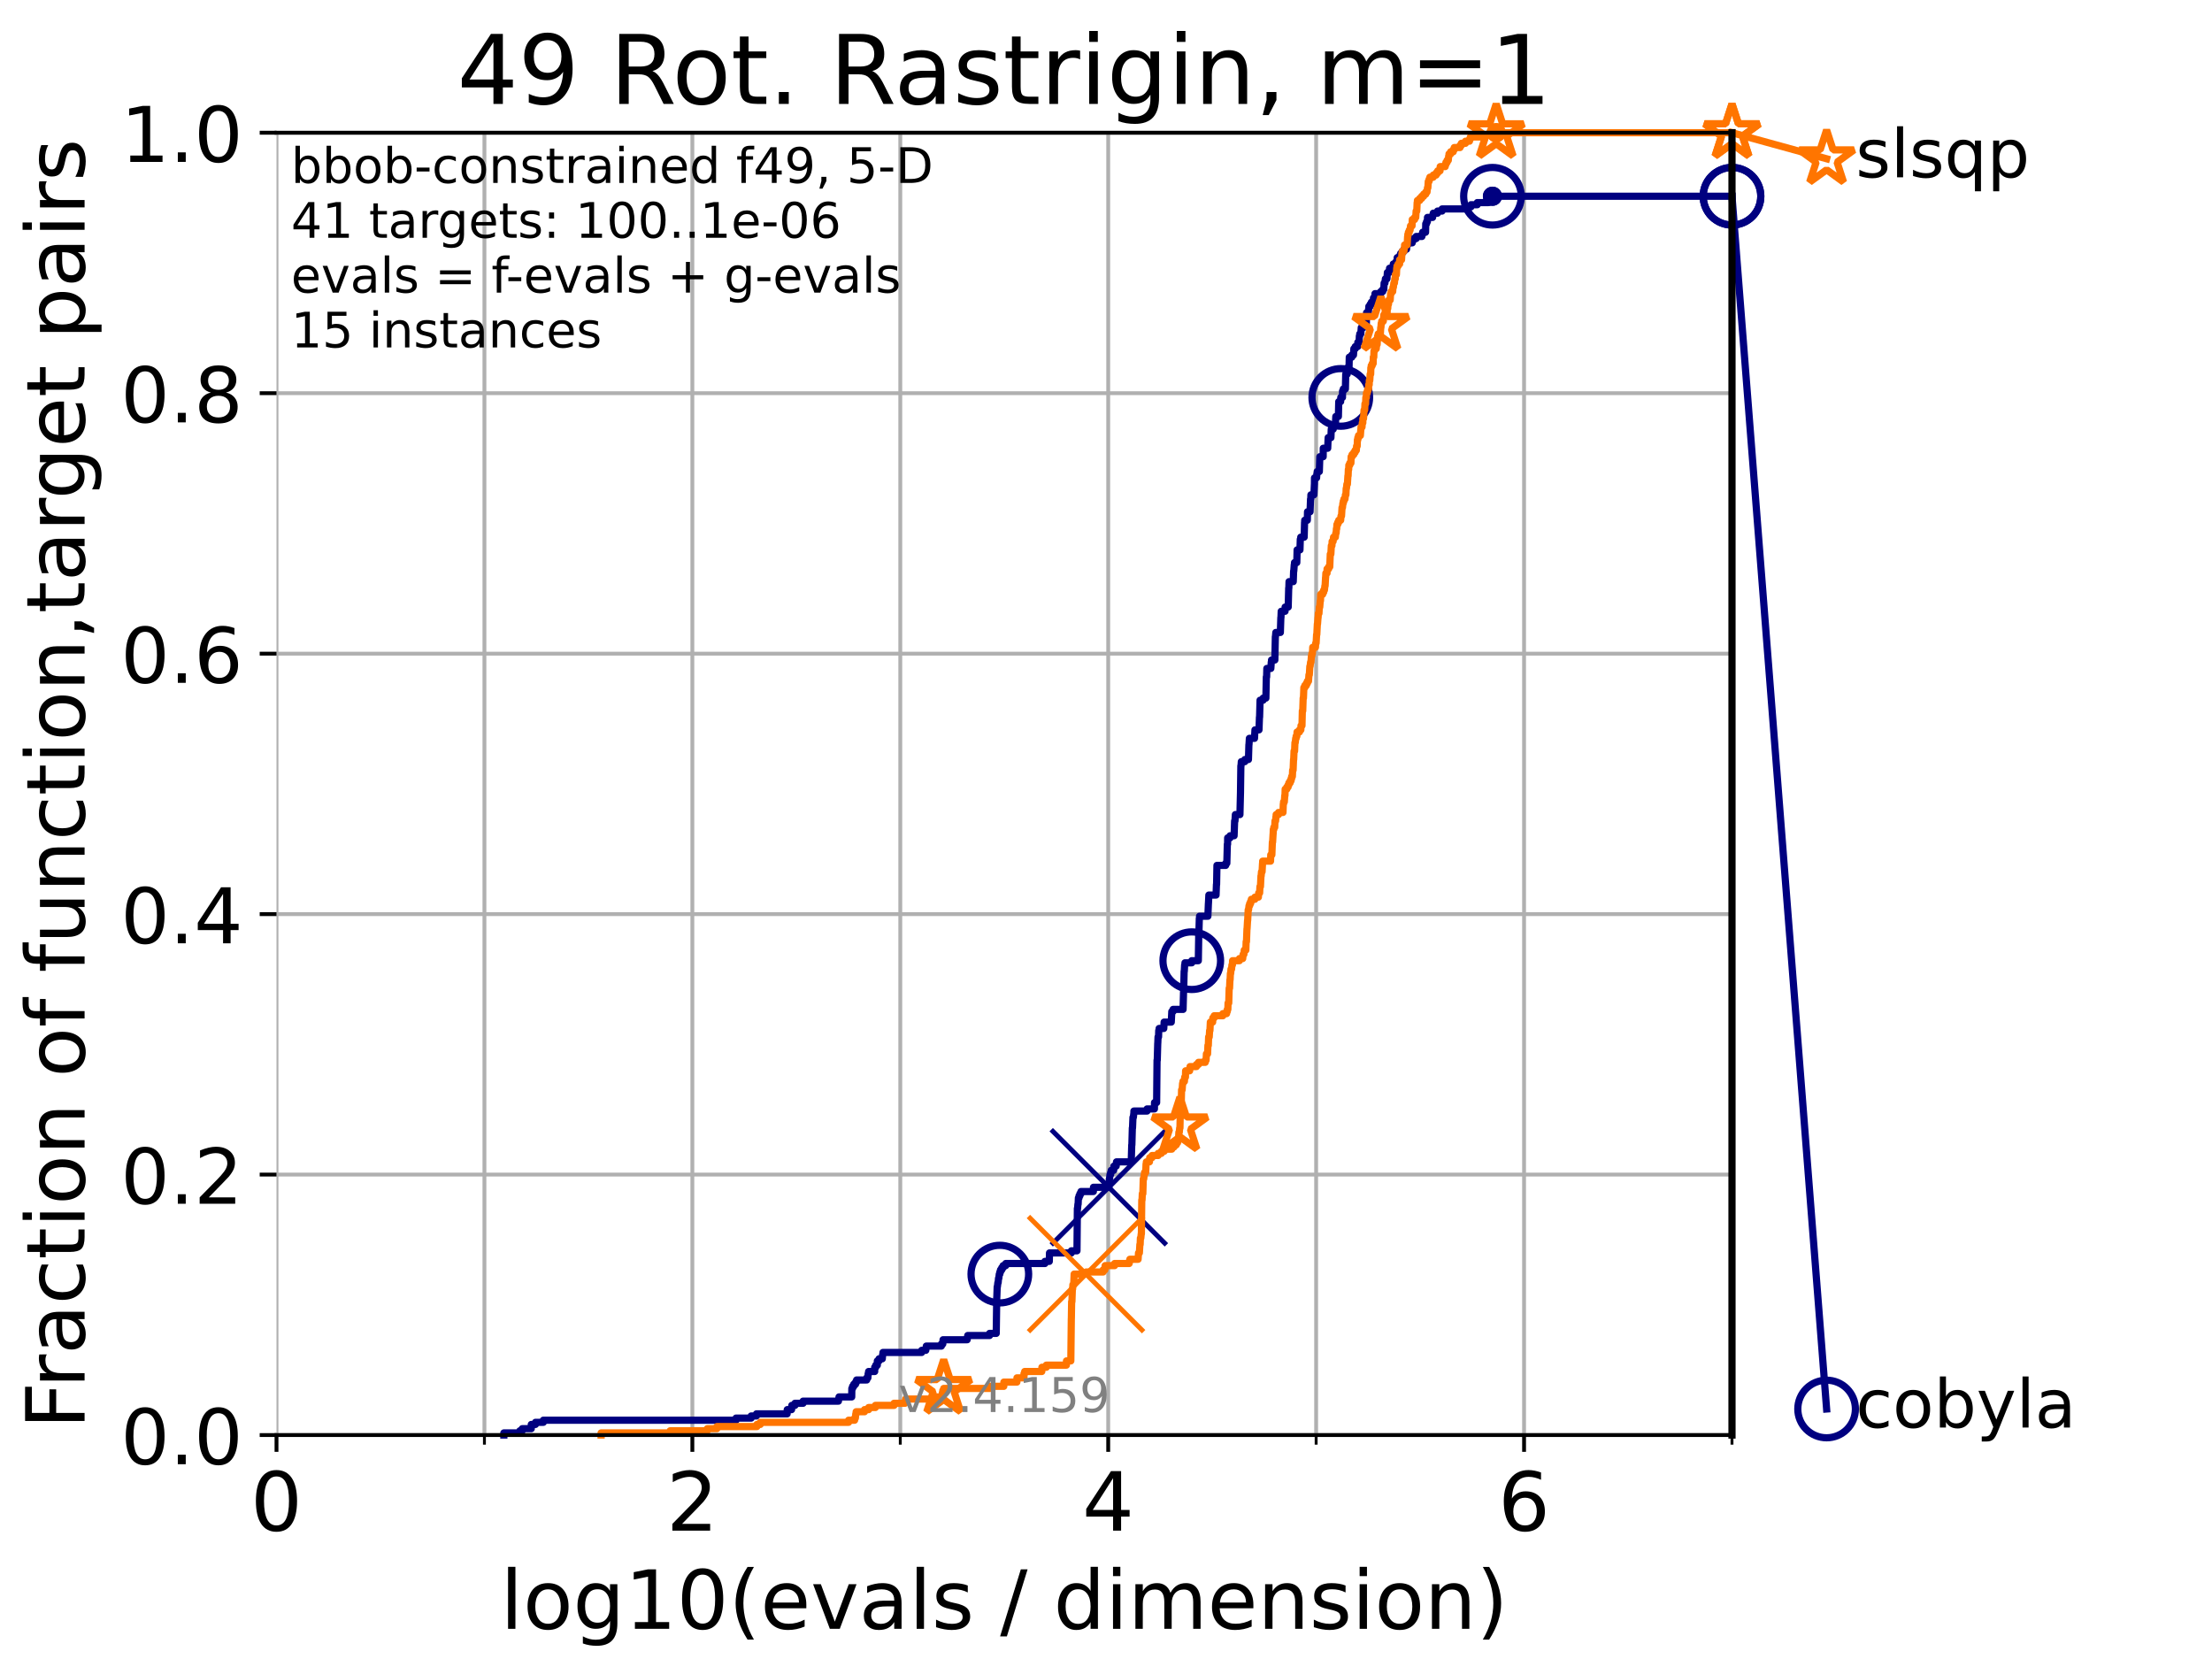 <?xml version="1.0" encoding="utf-8" standalone="no"?>
<!DOCTYPE svg PUBLIC "-//W3C//DTD SVG 1.1//EN"
  "http://www.w3.org/Graphics/SVG/1.1/DTD/svg11.dtd">
<!-- Created with matplotlib (https://matplotlib.org/) -->
<svg height="345.6pt" version="1.1" viewBox="0 0 460.8 345.6" width="460.8pt" xmlns="http://www.w3.org/2000/svg" xmlns:xlink="http://www.w3.org/1999/xlink">
 <defs>
  <style type="text/css">*{stroke-linecap:butt;stroke-linejoin:round;}</style>
 </defs>
 <g id="figure_1">
  <g id="patch_1">
   <path d="M 0 345.6 
L 460.8 345.6 
L 460.8 0 
L 0 0 
z
" style="fill:#ffffff;"/>
  </g>
  <g id="axes_1">
   <g id="patch_2">
    <path d="M 57.6 298.944 
L 360.806 298.944 
L 360.806 27.648 
L 57.6 27.648 
z
" style="fill:#ffffff;"/>
   </g>
   <g id="matplotlib.axis_1">
    <g id="xtick_1">
     <g id="line2d_1">
      <path clip-path="url(#p5728da7f2a)" d="M 57.6 298.944 
L 57.6 27.648 
" style="fill:none;stroke:#b0b0b0;stroke-linecap:square;stroke-width:0.8;"/>
     </g>
     <g id="line2d_2">
      <defs>
       <path d="M 0 0 
L 0 3.5 
" id="m4849a8c9e4" style="stroke:#000000;stroke-width:0.8;"/>
      </defs>
      <g>
       <use style="stroke:#000000;stroke-width:0.8;" x="57.6" xlink:href="#m4849a8c9e4" y="298.944"/>
      </g>
     </g>
     <g id="text_1">
      <!-- 0 -->
      <g transform="translate(52.192 318.861)scale(0.17 -0.17)">
       <defs>
        <path d="M 31.781 66.406 
Q 24.172 66.406 20.328 58.906 
Q 16.5 51.422 16.5 36.375 
Q 16.5 21.391 20.328 13.891 
Q 24.172 6.391 31.781 6.391 
Q 39.453 6.391 43.281 13.891 
Q 47.125 21.391 47.125 36.375 
Q 47.125 51.422 43.281 58.906 
Q 39.453 66.406 31.781 66.406 
z
M 31.781 74.219 
Q 44.047 74.219 50.516 64.516 
Q 56.984 54.828 56.984 36.375 
Q 56.984 17.969 50.516 8.266 
Q 44.047 -1.422 31.781 -1.422 
Q 19.531 -1.422 13.062 8.266 
Q 6.594 17.969 6.594 36.375 
Q 6.594 54.828 13.062 64.516 
Q 19.531 74.219 31.781 74.219 
z
" id="DejaVuSans-48"/>
       </defs>
       <use xlink:href="#DejaVuSans-48"/>
      </g>
     </g>
    </g>
    <g id="xtick_2">
     <g id="line2d_3">
      <path clip-path="url(#p5728da7f2a)" d="M 144.23 298.944 
L 144.23 27.648 
" style="fill:none;stroke:#b0b0b0;stroke-linecap:square;stroke-width:0.8;"/>
     </g>
     <g id="line2d_4">
      <g>
       <use style="stroke:#000000;stroke-width:0.8;" x="144.23" xlink:href="#m4849a8c9e4" y="298.944"/>
      </g>
     </g>
     <g id="text_2">
      <!-- 2 -->
      <g transform="translate(138.822 318.861)scale(0.17 -0.17)">
       <defs>
        <path d="M 19.188 8.297 
L 53.609 8.297 
L 53.609 0 
L 7.328 0 
L 7.328 8.297 
Q 12.938 14.109 22.625 23.891 
Q 32.328 33.688 34.812 36.531 
Q 39.547 41.844 41.422 45.531 
Q 43.312 49.219 43.312 52.781 
Q 43.312 58.594 39.234 62.25 
Q 35.156 65.922 28.609 65.922 
Q 23.969 65.922 18.812 64.312 
Q 13.672 62.703 7.812 59.422 
L 7.812 69.391 
Q 13.766 71.781 18.938 73 
Q 24.125 74.219 28.422 74.219 
Q 39.75 74.219 46.484 68.547 
Q 53.219 62.891 53.219 53.422 
Q 53.219 48.922 51.531 44.891 
Q 49.859 40.875 45.406 35.406 
Q 44.188 33.984 37.641 27.219 
Q 31.109 20.453 19.188 8.297 
z
" id="DejaVuSans-50"/>
       </defs>
       <use xlink:href="#DejaVuSans-50"/>
      </g>
     </g>
    </g>
    <g id="xtick_3">
     <g id="line2d_5">
      <path clip-path="url(#p5728da7f2a)" d="M 230.861 298.944 
L 230.861 27.648 
" style="fill:none;stroke:#b0b0b0;stroke-linecap:square;stroke-width:0.8;"/>
     </g>
     <g id="line2d_6">
      <g>
       <use style="stroke:#000000;stroke-width:0.8;" x="230.861" xlink:href="#m4849a8c9e4" y="298.944"/>
      </g>
     </g>
     <g id="text_3">
      <!-- 4 -->
      <g transform="translate(225.453 318.861)scale(0.17 -0.17)">
       <defs>
        <path d="M 37.797 64.312 
L 12.891 25.391 
L 37.797 25.391 
z
M 35.203 72.906 
L 47.609 72.906 
L 47.609 25.391 
L 58.016 25.391 
L 58.016 17.188 
L 47.609 17.188 
L 47.609 0 
L 37.797 0 
L 37.797 17.188 
L 4.891 17.188 
L 4.891 26.703 
z
" id="DejaVuSans-52"/>
       </defs>
       <use xlink:href="#DejaVuSans-52"/>
      </g>
     </g>
    </g>
    <g id="xtick_4">
     <g id="line2d_7">
      <path clip-path="url(#p5728da7f2a)" d="M 317.491 298.944 
L 317.491 27.648 
" style="fill:none;stroke:#b0b0b0;stroke-linecap:square;stroke-width:0.8;"/>
     </g>
     <g id="line2d_8">
      <g>
       <use style="stroke:#000000;stroke-width:0.8;" x="317.491" xlink:href="#m4849a8c9e4" y="298.944"/>
      </g>
     </g>
     <g id="text_4">
      <!-- 6 -->
      <g transform="translate(312.083 318.861)scale(0.17 -0.17)">
       <defs>
        <path d="M 33.016 40.375 
Q 26.375 40.375 22.484 35.828 
Q 18.609 31.297 18.609 23.391 
Q 18.609 15.531 22.484 10.953 
Q 26.375 6.391 33.016 6.391 
Q 39.656 6.391 43.531 10.953 
Q 47.406 15.531 47.406 23.391 
Q 47.406 31.297 43.531 35.828 
Q 39.656 40.375 33.016 40.375 
z
M 52.594 71.297 
L 52.594 62.312 
Q 48.875 64.062 45.094 64.984 
Q 41.312 65.922 37.594 65.922 
Q 27.828 65.922 22.672 59.328 
Q 17.531 52.734 16.797 39.406 
Q 19.672 43.656 24.016 45.922 
Q 28.375 48.188 33.594 48.188 
Q 44.578 48.188 50.953 41.516 
Q 57.328 34.859 57.328 23.391 
Q 57.328 12.156 50.688 5.359 
Q 44.047 -1.422 33.016 -1.422 
Q 20.359 -1.422 13.672 8.266 
Q 6.984 17.969 6.984 36.375 
Q 6.984 53.656 15.188 63.938 
Q 23.391 74.219 37.203 74.219 
Q 40.922 74.219 44.703 73.484 
Q 48.484 72.75 52.594 71.297 
z
" id="DejaVuSans-54"/>
       </defs>
       <use xlink:href="#DejaVuSans-54"/>
      </g>
     </g>
    </g>
    <g id="xtick_5">
     <g id="line2d_9">
      <path clip-path="url(#p5728da7f2a)" d="M 100.915 298.944 
L 100.915 27.648 
" style="fill:none;stroke:#b0b0b0;stroke-linecap:square;stroke-width:0.8;"/>
     </g>
     <g id="line2d_10">
      <defs>
       <path d="M 0 0 
L 0 2 
" id="m9cd674d47c" style="stroke:#000000;stroke-width:0.6;"/>
      </defs>
      <g>
       <use style="stroke:#000000;stroke-width:0.6;" x="100.915" xlink:href="#m9cd674d47c" y="298.944"/>
      </g>
     </g>
    </g>
    <g id="xtick_6">
     <g id="line2d_11">
      <path clip-path="url(#p5728da7f2a)" d="M 187.546 298.944 
L 187.546 27.648 
" style="fill:none;stroke:#b0b0b0;stroke-linecap:square;stroke-width:0.8;"/>
     </g>
     <g id="line2d_12">
      <g>
       <use style="stroke:#000000;stroke-width:0.6;" x="187.546" xlink:href="#m9cd674d47c" y="298.944"/>
      </g>
     </g>
    </g>
    <g id="xtick_7">
     <g id="line2d_13">
      <path clip-path="url(#p5728da7f2a)" d="M 274.176 298.944 
L 274.176 27.648 
" style="fill:none;stroke:#b0b0b0;stroke-linecap:square;stroke-width:0.8;"/>
     </g>
     <g id="line2d_14">
      <g>
       <use style="stroke:#000000;stroke-width:0.6;" x="274.176" xlink:href="#m9cd674d47c" y="298.944"/>
      </g>
     </g>
    </g>
    <g id="xtick_8">
     <g id="line2d_15">
      <path clip-path="url(#p5728da7f2a)" d="M 360.806 298.944 
L 360.806 27.648 
" style="fill:none;stroke:#b0b0b0;stroke-linecap:square;stroke-width:0.8;"/>
     </g>
     <g id="line2d_16">
      <g>
       <use style="stroke:#000000;stroke-width:0.6;" x="360.806" xlink:href="#m9cd674d47c" y="298.944"/>
      </g>
     </g>
    </g>
    <g id="text_5">
     <!-- log10(evals / dimension) -->
     <g transform="translate(104.239 339.314)scale(0.17 -0.17)">
      <defs>
       <path d="M 9.422 75.984 
L 18.406 75.984 
L 18.406 0 
L 9.422 0 
z
" id="DejaVuSans-108"/>
       <path d="M 30.609 48.391 
Q 23.391 48.391 19.188 42.75 
Q 14.984 37.109 14.984 27.297 
Q 14.984 17.484 19.156 11.844 
Q 23.344 6.203 30.609 6.203 
Q 37.797 6.203 41.984 11.859 
Q 46.188 17.531 46.188 27.297 
Q 46.188 37.016 41.984 42.703 
Q 37.797 48.391 30.609 48.391 
z
M 30.609 56 
Q 42.328 56 49.016 48.375 
Q 55.719 40.766 55.719 27.297 
Q 55.719 13.875 49.016 6.219 
Q 42.328 -1.422 30.609 -1.422 
Q 18.844 -1.422 12.172 6.219 
Q 5.516 13.875 5.516 27.297 
Q 5.516 40.766 12.172 48.375 
Q 18.844 56 30.609 56 
z
" id="DejaVuSans-111"/>
       <path d="M 45.406 27.984 
Q 45.406 37.75 41.375 43.109 
Q 37.359 48.484 30.078 48.484 
Q 22.859 48.484 18.828 43.109 
Q 14.797 37.75 14.797 27.984 
Q 14.797 18.266 18.828 12.891 
Q 22.859 7.516 30.078 7.516 
Q 37.359 7.516 41.375 12.891 
Q 45.406 18.266 45.406 27.984 
z
M 54.391 6.781 
Q 54.391 -7.172 48.188 -13.984 
Q 42 -20.797 29.203 -20.797 
Q 24.469 -20.797 20.266 -20.094 
Q 16.062 -19.391 12.109 -17.922 
L 12.109 -9.188 
Q 16.062 -11.328 19.922 -12.344 
Q 23.781 -13.375 27.781 -13.375 
Q 36.625 -13.375 41.016 -8.766 
Q 45.406 -4.156 45.406 5.172 
L 45.406 9.625 
Q 42.625 4.781 38.281 2.391 
Q 33.938 0 27.875 0 
Q 17.828 0 11.672 7.656 
Q 5.516 15.328 5.516 27.984 
Q 5.516 40.672 11.672 48.328 
Q 17.828 56 27.875 56 
Q 33.938 56 38.281 53.609 
Q 42.625 51.219 45.406 46.391 
L 45.406 54.688 
L 54.391 54.688 
z
" id="DejaVuSans-103"/>
       <path d="M 12.406 8.297 
L 28.516 8.297 
L 28.516 63.922 
L 10.984 60.406 
L 10.984 69.391 
L 28.422 72.906 
L 38.281 72.906 
L 38.281 8.297 
L 54.391 8.297 
L 54.391 0 
L 12.406 0 
z
" id="DejaVuSans-49"/>
       <path d="M 31 75.875 
Q 24.469 64.656 21.281 53.656 
Q 18.109 42.672 18.109 31.391 
Q 18.109 20.125 21.312 9.062 
Q 24.516 -2 31 -13.188 
L 23.188 -13.188 
Q 15.875 -1.703 12.234 9.375 
Q 8.594 20.453 8.594 31.391 
Q 8.594 42.281 12.203 53.312 
Q 15.828 64.359 23.188 75.875 
z
" id="DejaVuSans-40"/>
       <path d="M 56.203 29.594 
L 56.203 25.203 
L 14.891 25.203 
Q 15.484 15.922 20.484 11.062 
Q 25.484 6.203 34.422 6.203 
Q 39.594 6.203 44.453 7.469 
Q 49.312 8.734 54.109 11.281 
L 54.109 2.781 
Q 49.266 0.734 44.188 -0.344 
Q 39.109 -1.422 33.891 -1.422 
Q 20.797 -1.422 13.156 6.188 
Q 5.516 13.812 5.516 26.812 
Q 5.516 40.234 12.766 48.109 
Q 20.016 56 32.328 56 
Q 43.359 56 49.781 48.891 
Q 56.203 41.797 56.203 29.594 
z
M 47.219 32.234 
Q 47.125 39.594 43.094 43.984 
Q 39.062 48.391 32.422 48.391 
Q 24.906 48.391 20.391 44.141 
Q 15.875 39.891 15.188 32.172 
z
" id="DejaVuSans-101"/>
       <path d="M 2.984 54.688 
L 12.5 54.688 
L 29.594 8.797 
L 46.688 54.688 
L 56.203 54.688 
L 35.688 0 
L 23.484 0 
z
" id="DejaVuSans-118"/>
       <path d="M 34.281 27.484 
Q 23.391 27.484 19.188 25 
Q 14.984 22.516 14.984 16.5 
Q 14.984 11.719 18.141 8.906 
Q 21.297 6.109 26.703 6.109 
Q 34.188 6.109 38.703 11.406 
Q 43.219 16.703 43.219 25.484 
L 43.219 27.484 
z
M 52.203 31.203 
L 52.203 0 
L 43.219 0 
L 43.219 8.297 
Q 40.141 3.328 35.547 0.953 
Q 30.953 -1.422 24.312 -1.422 
Q 15.922 -1.422 10.953 3.297 
Q 6 8.016 6 15.922 
Q 6 25.141 12.172 29.828 
Q 18.359 34.516 30.609 34.516 
L 43.219 34.516 
L 43.219 35.406 
Q 43.219 41.609 39.141 45 
Q 35.062 48.391 27.688 48.391 
Q 23 48.391 18.547 47.266 
Q 14.109 46.141 10.016 43.891 
L 10.016 52.203 
Q 14.938 54.109 19.578 55.047 
Q 24.219 56 28.609 56 
Q 40.484 56 46.344 49.844 
Q 52.203 43.703 52.203 31.203 
z
" id="DejaVuSans-97"/>
       <path d="M 44.281 53.078 
L 44.281 44.578 
Q 40.484 46.531 36.375 47.5 
Q 32.281 48.484 27.875 48.484 
Q 21.188 48.484 17.844 46.438 
Q 14.5 44.391 14.5 40.281 
Q 14.5 37.156 16.891 35.375 
Q 19.281 33.594 26.516 31.984 
L 29.594 31.297 
Q 39.156 29.25 43.188 25.516 
Q 47.219 21.781 47.219 15.094 
Q 47.219 7.469 41.188 3.016 
Q 35.156 -1.422 24.609 -1.422 
Q 20.219 -1.422 15.453 -0.562 
Q 10.688 0.297 5.422 2 
L 5.422 11.281 
Q 10.406 8.688 15.234 7.391 
Q 20.062 6.109 24.812 6.109 
Q 31.156 6.109 34.562 8.281 
Q 37.984 10.453 37.984 14.406 
Q 37.984 18.062 35.516 20.016 
Q 33.062 21.969 24.703 23.781 
L 21.578 24.516 
Q 13.234 26.266 9.516 29.906 
Q 5.812 33.547 5.812 39.891 
Q 5.812 47.609 11.281 51.797 
Q 16.75 56 26.812 56 
Q 31.781 56 36.172 55.266 
Q 40.578 54.547 44.281 53.078 
z
" id="DejaVuSans-115"/>
       <path id="DejaVuSans-32"/>
       <path d="M 25.391 72.906 
L 33.688 72.906 
L 8.297 -9.281 
L 0 -9.281 
z
" id="DejaVuSans-47"/>
       <path d="M 45.406 46.391 
L 45.406 75.984 
L 54.391 75.984 
L 54.391 0 
L 45.406 0 
L 45.406 8.203 
Q 42.578 3.328 38.25 0.953 
Q 33.938 -1.422 27.875 -1.422 
Q 17.969 -1.422 11.734 6.484 
Q 5.516 14.406 5.516 27.297 
Q 5.516 40.188 11.734 48.094 
Q 17.969 56 27.875 56 
Q 33.938 56 38.25 53.625 
Q 42.578 51.266 45.406 46.391 
z
M 14.797 27.297 
Q 14.797 17.391 18.875 11.75 
Q 22.953 6.109 30.078 6.109 
Q 37.203 6.109 41.297 11.75 
Q 45.406 17.391 45.406 27.297 
Q 45.406 37.203 41.297 42.844 
Q 37.203 48.484 30.078 48.484 
Q 22.953 48.484 18.875 42.844 
Q 14.797 37.203 14.797 27.297 
z
" id="DejaVuSans-100"/>
       <path d="M 9.422 54.688 
L 18.406 54.688 
L 18.406 0 
L 9.422 0 
z
M 9.422 75.984 
L 18.406 75.984 
L 18.406 64.594 
L 9.422 64.594 
z
" id="DejaVuSans-105"/>
       <path d="M 52 44.188 
Q 55.375 50.25 60.062 53.125 
Q 64.75 56 71.094 56 
Q 79.641 56 84.281 50.016 
Q 88.922 44.047 88.922 33.016 
L 88.922 0 
L 79.891 0 
L 79.891 32.719 
Q 79.891 40.578 77.094 44.375 
Q 74.312 48.188 68.609 48.188 
Q 61.625 48.188 57.562 43.547 
Q 53.516 38.922 53.516 30.906 
L 53.516 0 
L 44.484 0 
L 44.484 32.719 
Q 44.484 40.625 41.703 44.406 
Q 38.922 48.188 33.109 48.188 
Q 26.219 48.188 22.156 43.531 
Q 18.109 38.875 18.109 30.906 
L 18.109 0 
L 9.078 0 
L 9.078 54.688 
L 18.109 54.688 
L 18.109 46.188 
Q 21.188 51.219 25.484 53.609 
Q 29.781 56 35.688 56 
Q 41.656 56 45.828 52.969 
Q 50 49.953 52 44.188 
z
" id="DejaVuSans-109"/>
       <path d="M 54.891 33.016 
L 54.891 0 
L 45.906 0 
L 45.906 32.719 
Q 45.906 40.484 42.875 44.328 
Q 39.844 48.188 33.797 48.188 
Q 26.516 48.188 22.312 43.547 
Q 18.109 38.922 18.109 30.906 
L 18.109 0 
L 9.078 0 
L 9.078 54.688 
L 18.109 54.688 
L 18.109 46.188 
Q 21.344 51.125 25.703 53.562 
Q 30.078 56 35.797 56 
Q 45.219 56 50.047 50.172 
Q 54.891 44.344 54.891 33.016 
z
" id="DejaVuSans-110"/>
       <path d="M 8.016 75.875 
L 15.828 75.875 
Q 23.141 64.359 26.781 53.312 
Q 30.422 42.281 30.422 31.391 
Q 30.422 20.453 26.781 9.375 
Q 23.141 -1.703 15.828 -13.188 
L 8.016 -13.188 
Q 14.5 -2 17.703 9.062 
Q 20.906 20.125 20.906 31.391 
Q 20.906 42.672 17.703 53.656 
Q 14.5 64.656 8.016 75.875 
z
" id="DejaVuSans-41"/>
      </defs>
      <use xlink:href="#DejaVuSans-108"/>
      <use x="27.783" xlink:href="#DejaVuSans-111"/>
      <use x="88.965" xlink:href="#DejaVuSans-103"/>
      <use x="152.441" xlink:href="#DejaVuSans-49"/>
      <use x="216.064" xlink:href="#DejaVuSans-48"/>
      <use x="279.688" xlink:href="#DejaVuSans-40"/>
      <use x="318.701" xlink:href="#DejaVuSans-101"/>
      <use x="380.225" xlink:href="#DejaVuSans-118"/>
      <use x="439.404" xlink:href="#DejaVuSans-97"/>
      <use x="500.684" xlink:href="#DejaVuSans-108"/>
      <use x="528.467" xlink:href="#DejaVuSans-115"/>
      <use x="580.566" xlink:href="#DejaVuSans-32"/>
      <use x="612.354" xlink:href="#DejaVuSans-47"/>
      <use x="646.045" xlink:href="#DejaVuSans-32"/>
      <use x="677.832" xlink:href="#DejaVuSans-100"/>
      <use x="741.309" xlink:href="#DejaVuSans-105"/>
      <use x="769.092" xlink:href="#DejaVuSans-109"/>
      <use x="866.504" xlink:href="#DejaVuSans-101"/>
      <use x="928.027" xlink:href="#DejaVuSans-110"/>
      <use x="991.406" xlink:href="#DejaVuSans-115"/>
      <use x="1043.506" xlink:href="#DejaVuSans-105"/>
      <use x="1071.289" xlink:href="#DejaVuSans-111"/>
      <use x="1132.471" xlink:href="#DejaVuSans-110"/>
      <use x="1195.85" xlink:href="#DejaVuSans-41"/>
     </g>
    </g>
   </g>
   <g id="matplotlib.axis_2">
    <g id="ytick_1">
     <g id="line2d_17">
      <path clip-path="url(#p5728da7f2a)" d="M 57.6 298.944 
L 360.806 298.944 
" style="fill:none;stroke:#b0b0b0;stroke-linecap:square;stroke-width:0.8;"/>
     </g>
     <g id="line2d_18">
      <defs>
       <path d="M 0 0 
L -3.5 0 
" id="mddb3029e19" style="stroke:#000000;stroke-width:0.8;"/>
      </defs>
      <g>
       <use style="stroke:#000000;stroke-width:0.8;" x="57.6" xlink:href="#mddb3029e19" y="298.944"/>
      </g>
     </g>
     <g id="text_6">
      <!-- 0.0 -->
      <g transform="translate(25.155 305.023)scale(0.16 -0.16)">
       <defs>
        <path d="M 10.688 12.406 
L 21 12.406 
L 21 0 
L 10.688 0 
z
" id="DejaVuSans-46"/>
       </defs>
       <use xlink:href="#DejaVuSans-48"/>
       <use x="63.623" xlink:href="#DejaVuSans-46"/>
       <use x="95.41" xlink:href="#DejaVuSans-48"/>
      </g>
     </g>
    </g>
    <g id="ytick_2">
     <g id="line2d_19">
      <path clip-path="url(#p5728da7f2a)" d="M 57.6 244.685 
L 360.806 244.685 
" style="fill:none;stroke:#b0b0b0;stroke-linecap:square;stroke-width:0.8;"/>
     </g>
     <g id="line2d_20">
      <g>
       <use style="stroke:#000000;stroke-width:0.8;" x="57.6" xlink:href="#mddb3029e19" y="244.685"/>
      </g>
     </g>
     <g id="text_7">
      <!-- 0.2 -->
      <g transform="translate(25.155 250.764)scale(0.16 -0.16)">
       <use xlink:href="#DejaVuSans-48"/>
       <use x="63.623" xlink:href="#DejaVuSans-46"/>
       <use x="95.41" xlink:href="#DejaVuSans-50"/>
      </g>
     </g>
    </g>
    <g id="ytick_3">
     <g id="line2d_21">
      <path clip-path="url(#p5728da7f2a)" d="M 57.6 190.426 
L 360.806 190.426 
" style="fill:none;stroke:#b0b0b0;stroke-linecap:square;stroke-width:0.8;"/>
     </g>
     <g id="line2d_22">
      <g>
       <use style="stroke:#000000;stroke-width:0.8;" x="57.6" xlink:href="#mddb3029e19" y="190.426"/>
      </g>
     </g>
     <g id="text_8">
      <!-- 0.4 -->
      <g transform="translate(25.155 196.504)scale(0.16 -0.16)">
       <use xlink:href="#DejaVuSans-48"/>
       <use x="63.623" xlink:href="#DejaVuSans-46"/>
       <use x="95.41" xlink:href="#DejaVuSans-52"/>
      </g>
     </g>
    </g>
    <g id="ytick_4">
     <g id="line2d_23">
      <path clip-path="url(#p5728da7f2a)" d="M 57.6 136.166 
L 360.806 136.166 
" style="fill:none;stroke:#b0b0b0;stroke-linecap:square;stroke-width:0.8;"/>
     </g>
     <g id="line2d_24">
      <g>
       <use style="stroke:#000000;stroke-width:0.8;" x="57.6" xlink:href="#mddb3029e19" y="136.166"/>
      </g>
     </g>
     <g id="text_9">
      <!-- 0.6 -->
      <g transform="translate(25.155 142.245)scale(0.16 -0.16)">
       <use xlink:href="#DejaVuSans-48"/>
       <use x="63.623" xlink:href="#DejaVuSans-46"/>
       <use x="95.41" xlink:href="#DejaVuSans-54"/>
      </g>
     </g>
    </g>
    <g id="ytick_5">
     <g id="line2d_25">
      <path clip-path="url(#p5728da7f2a)" d="M 57.6 81.907 
L 360.806 81.907 
" style="fill:none;stroke:#b0b0b0;stroke-linecap:square;stroke-width:0.8;"/>
     </g>
     <g id="line2d_26">
      <g>
       <use style="stroke:#000000;stroke-width:0.8;" x="57.6" xlink:href="#mddb3029e19" y="81.907"/>
      </g>
     </g>
     <g id="text_10">
      <!-- 0.8 -->
      <g transform="translate(25.155 87.986)scale(0.16 -0.16)">
       <defs>
        <path d="M 31.781 34.625 
Q 24.75 34.625 20.719 30.859 
Q 16.703 27.094 16.703 20.516 
Q 16.703 13.922 20.719 10.156 
Q 24.75 6.391 31.781 6.391 
Q 38.812 6.391 42.859 10.172 
Q 46.922 13.969 46.922 20.516 
Q 46.922 27.094 42.891 30.859 
Q 38.875 34.625 31.781 34.625 
z
M 21.922 38.812 
Q 15.578 40.375 12.031 44.719 
Q 8.5 49.078 8.5 55.328 
Q 8.5 64.062 14.719 69.141 
Q 20.953 74.219 31.781 74.219 
Q 42.672 74.219 48.875 69.141 
Q 55.078 64.062 55.078 55.328 
Q 55.078 49.078 51.531 44.719 
Q 48 40.375 41.703 38.812 
Q 48.828 37.156 52.797 32.312 
Q 56.781 27.484 56.781 20.516 
Q 56.781 9.906 50.312 4.234 
Q 43.844 -1.422 31.781 -1.422 
Q 19.734 -1.422 13.25 4.234 
Q 6.781 9.906 6.781 20.516 
Q 6.781 27.484 10.781 32.312 
Q 14.797 37.156 21.922 38.812 
z
M 18.312 54.391 
Q 18.312 48.734 21.844 45.562 
Q 25.391 42.391 31.781 42.391 
Q 38.141 42.391 41.719 45.562 
Q 45.312 48.734 45.312 54.391 
Q 45.312 60.062 41.719 63.234 
Q 38.141 66.406 31.781 66.406 
Q 25.391 66.406 21.844 63.234 
Q 18.312 60.062 18.312 54.391 
z
" id="DejaVuSans-56"/>
       </defs>
       <use xlink:href="#DejaVuSans-48"/>
       <use x="63.623" xlink:href="#DejaVuSans-46"/>
       <use x="95.41" xlink:href="#DejaVuSans-56"/>
      </g>
     </g>
    </g>
    <g id="ytick_6">
     <g id="line2d_27">
      <path clip-path="url(#p5728da7f2a)" d="M 57.6 27.648 
L 360.806 27.648 
" style="fill:none;stroke:#b0b0b0;stroke-linecap:square;stroke-width:0.8;"/>
     </g>
     <g id="line2d_28">
      <g>
       <use style="stroke:#000000;stroke-width:0.8;" x="57.6" xlink:href="#mddb3029e19" y="27.648"/>
      </g>
     </g>
     <g id="text_11">
      <!-- 1.0 -->
      <g transform="translate(25.155 33.727)scale(0.16 -0.16)">
       <use xlink:href="#DejaVuSans-49"/>
       <use x="63.623" xlink:href="#DejaVuSans-46"/>
       <use x="95.41" xlink:href="#DejaVuSans-48"/>
      </g>
     </g>
    </g>
    <g id="text_12">
     <!-- Fraction of function,target pairs -->
     <g transform="translate(17.62 297.681)rotate(-90)scale(0.17 -0.17)">
      <defs>
       <path d="M 9.812 72.906 
L 51.703 72.906 
L 51.703 64.594 
L 19.672 64.594 
L 19.672 43.109 
L 48.578 43.109 
L 48.578 34.812 
L 19.672 34.812 
L 19.672 0 
L 9.812 0 
z
" id="DejaVuSans-70"/>
       <path d="M 41.109 46.297 
Q 39.594 47.172 37.812 47.578 
Q 36.031 48 33.891 48 
Q 26.266 48 22.188 43.047 
Q 18.109 38.094 18.109 28.812 
L 18.109 0 
L 9.078 0 
L 9.078 54.688 
L 18.109 54.688 
L 18.109 46.188 
Q 20.953 51.172 25.484 53.578 
Q 30.031 56 36.531 56 
Q 37.453 56 38.578 55.875 
Q 39.703 55.766 41.062 55.516 
z
" id="DejaVuSans-114"/>
       <path d="M 48.781 52.594 
L 48.781 44.188 
Q 44.969 46.297 41.141 47.344 
Q 37.312 48.391 33.406 48.391 
Q 24.656 48.391 19.812 42.844 
Q 14.984 37.312 14.984 27.297 
Q 14.984 17.281 19.812 11.734 
Q 24.656 6.203 33.406 6.203 
Q 37.312 6.203 41.141 7.25 
Q 44.969 8.297 48.781 10.406 
L 48.781 2.094 
Q 45.016 0.344 40.984 -0.531 
Q 36.969 -1.422 32.422 -1.422 
Q 20.062 -1.422 12.781 6.344 
Q 5.516 14.109 5.516 27.297 
Q 5.516 40.672 12.859 48.328 
Q 20.219 56 33.016 56 
Q 37.156 56 41.109 55.141 
Q 45.062 54.297 48.781 52.594 
z
" id="DejaVuSans-99"/>
       <path d="M 18.312 70.219 
L 18.312 54.688 
L 36.812 54.688 
L 36.812 47.703 
L 18.312 47.703 
L 18.312 18.016 
Q 18.312 11.328 20.141 9.422 
Q 21.969 7.516 27.594 7.516 
L 36.812 7.516 
L 36.812 0 
L 27.594 0 
Q 17.188 0 13.234 3.875 
Q 9.281 7.766 9.281 18.016 
L 9.281 47.703 
L 2.688 47.703 
L 2.688 54.688 
L 9.281 54.688 
L 9.281 70.219 
z
" id="DejaVuSans-116"/>
       <path d="M 37.109 75.984 
L 37.109 68.5 
L 28.516 68.5 
Q 23.688 68.5 21.797 66.547 
Q 19.922 64.594 19.922 59.516 
L 19.922 54.688 
L 34.719 54.688 
L 34.719 47.703 
L 19.922 47.703 
L 19.922 0 
L 10.891 0 
L 10.891 47.703 
L 2.297 47.703 
L 2.297 54.688 
L 10.891 54.688 
L 10.891 58.5 
Q 10.891 67.625 15.141 71.797 
Q 19.391 75.984 28.609 75.984 
z
" id="DejaVuSans-102"/>
       <path d="M 8.5 21.578 
L 8.5 54.688 
L 17.484 54.688 
L 17.484 21.922 
Q 17.484 14.156 20.5 10.266 
Q 23.531 6.391 29.594 6.391 
Q 36.859 6.391 41.078 11.031 
Q 45.312 15.672 45.312 23.688 
L 45.312 54.688 
L 54.297 54.688 
L 54.297 0 
L 45.312 0 
L 45.312 8.406 
Q 42.047 3.422 37.719 1 
Q 33.406 -1.422 27.688 -1.422 
Q 18.266 -1.422 13.375 4.438 
Q 8.5 10.297 8.5 21.578 
z
M 31.109 56 
z
" id="DejaVuSans-117"/>
       <path d="M 11.719 12.406 
L 22.016 12.406 
L 22.016 4 
L 14.016 -11.625 
L 7.719 -11.625 
L 11.719 4 
z
" id="DejaVuSans-44"/>
       <path d="M 18.109 8.203 
L 18.109 -20.797 
L 9.078 -20.797 
L 9.078 54.688 
L 18.109 54.688 
L 18.109 46.391 
Q 20.953 51.266 25.266 53.625 
Q 29.594 56 35.594 56 
Q 45.562 56 51.781 48.094 
Q 58.016 40.188 58.016 27.297 
Q 58.016 14.406 51.781 6.484 
Q 45.562 -1.422 35.594 -1.422 
Q 29.594 -1.422 25.266 0.953 
Q 20.953 3.328 18.109 8.203 
z
M 48.688 27.297 
Q 48.688 37.203 44.609 42.844 
Q 40.531 48.484 33.406 48.484 
Q 26.266 48.484 22.188 42.844 
Q 18.109 37.203 18.109 27.297 
Q 18.109 17.391 22.188 11.75 
Q 26.266 6.109 33.406 6.109 
Q 40.531 6.109 44.609 11.75 
Q 48.688 17.391 48.688 27.297 
z
" id="DejaVuSans-112"/>
      </defs>
      <use xlink:href="#DejaVuSans-70"/>
      <use x="50.27" xlink:href="#DejaVuSans-114"/>
      <use x="91.383" xlink:href="#DejaVuSans-97"/>
      <use x="152.662" xlink:href="#DejaVuSans-99"/>
      <use x="207.643" xlink:href="#DejaVuSans-116"/>
      <use x="246.852" xlink:href="#DejaVuSans-105"/>
      <use x="274.635" xlink:href="#DejaVuSans-111"/>
      <use x="335.816" xlink:href="#DejaVuSans-110"/>
      <use x="399.195" xlink:href="#DejaVuSans-32"/>
      <use x="430.982" xlink:href="#DejaVuSans-111"/>
      <use x="492.164" xlink:href="#DejaVuSans-102"/>
      <use x="527.369" xlink:href="#DejaVuSans-32"/>
      <use x="559.156" xlink:href="#DejaVuSans-102"/>
      <use x="594.361" xlink:href="#DejaVuSans-117"/>
      <use x="657.74" xlink:href="#DejaVuSans-110"/>
      <use x="721.119" xlink:href="#DejaVuSans-99"/>
      <use x="776.1" xlink:href="#DejaVuSans-116"/>
      <use x="815.309" xlink:href="#DejaVuSans-105"/>
      <use x="843.092" xlink:href="#DejaVuSans-111"/>
      <use x="904.273" xlink:href="#DejaVuSans-110"/>
      <use x="967.652" xlink:href="#DejaVuSans-44"/>
      <use x="999.439" xlink:href="#DejaVuSans-116"/>
      <use x="1038.648" xlink:href="#DejaVuSans-97"/>
      <use x="1099.928" xlink:href="#DejaVuSans-114"/>
      <use x="1139.291" xlink:href="#DejaVuSans-103"/>
      <use x="1202.768" xlink:href="#DejaVuSans-101"/>
      <use x="1264.291" xlink:href="#DejaVuSans-116"/>
      <use x="1303.5" xlink:href="#DejaVuSans-32"/>
      <use x="1335.287" xlink:href="#DejaVuSans-112"/>
      <use x="1398.764" xlink:href="#DejaVuSans-97"/>
      <use x="1460.043" xlink:href="#DejaVuSans-105"/>
      <use x="1487.826" xlink:href="#DejaVuSans-114"/>
      <use x="1528.939" xlink:href="#DejaVuSans-115"/>
     </g>
    </g>
   </g>
   <g id="line2d_29">
    <defs>
     <path d="M 0 1.5 
C 0.398 1.5 0.779 1.342 1.061 1.061 
C 1.342 0.779 1.5 0.398 1.5 0 
C 1.5 -0.398 1.342 -0.779 1.061 -1.061 
C 0.779 -1.342 0.398 -1.5 0 -1.5 
C -0.398 -1.5 -0.779 -1.342 -1.061 -1.061 
C -1.342 -0.779 -1.5 -0.398 -1.5 0 
C -1.5 0.398 -1.342 0.779 -1.061 1.061 
C -0.779 1.342 -0.398 1.5 0 1.5 
z
" id="m820a91710d" style="stroke:#000080;"/>
    </defs>
    <g>
     <use style="fill:#000080;stroke:#000080;" x="310.908" xlink:href="#m820a91710d" y="40.882"/>
     <use style="fill:#000080;stroke:#000080;" x="310.908" xlink:href="#m820a91710d" y="40.882"/>
    </g>
   </g>
   <g id="line2d_30">
    <path d="M 104.962 298.944 
L 104.962 298.503 
L 108.29 298.503 
L 108.29 298.062 
L 108.792 298.062 
L 108.792 297.621 
L 110.675 297.621 
L 110.675 296.738 
L 111.55 296.738 
L 111.55 296.297 
L 113.186 296.297 
L 113.186 295.856 
L 153.329 295.856 
L 153.329 295.415 
L 156.482 295.415 
L 156.482 294.974 
L 157.587 294.974 
L 157.587 294.533 
L 163.972 294.533 
L 163.998 293.65 
L 164.897 293.65 
L 164.947 292.768 
L 165.611 292.768 
L 165.611 292.327 
L 167.296 292.327 
L 167.296 291.886 
L 174.664 291.886 
L 174.664 291.445 
L 174.783 291.445 
L 174.783 291.004 
L 177.428 291.004 
L 177.453 289.239 
L 177.607 289.239 
L 177.607 288.798 
L 177.861 288.798 
L 177.861 288.357 
L 178.229 288.357 
L 178.229 287.916 
L 178.443 287.916 
L 178.443 287.475 
L 180.549 287.475 
L 180.549 287.033 
L 180.793 287.033 
L 180.857 286.151 
L 180.943 286.151 
L 180.943 285.71 
L 182.214 285.71 
L 182.214 284.828 
L 182.442 284.828 
L 182.442 284.387 
L 182.765 284.387 
L 182.765 283.504 
L 183.121 283.504 
L 183.121 283.063 
L 183.799 283.063 
L 183.872 282.181 
L 183.936 282.181 
L 183.936 281.74 
L 192.003 281.74 
L 192.003 281.299 
L 192.859 281.299 
L 192.961 280.416 
L 196.105 280.416 
L 196.105 279.975 
L 196.399 279.975 
L 196.455 279.093 
L 201.476 279.093 
L 201.476 278.652 
L 201.594 278.652 
L 201.594 278.211 
L 206.145 278.211 
L 206.145 277.77 
L 207.534 277.77 
L 207.641 270.27 
L 207.653 270.27 
L 207.733 268.065 
L 207.772 268.065 
L 207.877 267.183 
L 207.938 267.183 
L 208.009 266.3 
L 208.07 266.3 
L 208.168 265.418 
L 208.284 265.418 
L 208.284 264.977 
L 208.425 264.977 
L 208.425 264.536 
L 208.684 264.536 
L 208.684 264.095 
L 208.963 264.095 
L 208.963 263.653 
L 209.517 263.653 
L 209.517 263.212 
L 217.676 263.212 
L 217.676 262.771 
L 218.588 262.771 
L 218.63 261.007 
L 223.19 261.007 
L 223.19 260.566 
L 224.355 260.566 
L 224.438 251.743 
L 224.479 251.743 
L 224.55 250.861 
L 224.592 250.861 
L 224.651 249.537 
L 224.786 249.537 
L 224.786 249.096 
L 224.969 249.096 
L 224.969 248.655 
L 225.193 248.655 
L 225.193 248.214 
L 227.769 248.214 
L 227.789 247.332 
L 230.998 247.332 
L 231.102 245.567 
L 231.147 245.567 
L 231.233 244.685 
L 231.369 244.685 
L 231.369 244.244 
L 231.492 244.244 
L 231.492 243.803 
L 232.003 243.803 
L 232.043 242.92 
L 232.521 242.92 
L 232.585 242.038 
L 235.657 242.038 
L 235.762 238.509 
L 235.79 238.509 
L 235.888 234.98 
L 235.923 234.98 
L 236.016 232.774 
L 236.097 232.774 
L 236.199 231.892 
L 236.214 231.892 
L 236.214 231.451 
L 238.955 231.451 
L 238.955 231.01 
L 240.485 231.01 
L 240.508 229.686 
L 240.947 229.686 
L 241.033 220.864 
L 241.077 220.864 
L 241.179 217.335 
L 241.189 217.335 
L 241.241 216.011 
L 241.347 216.011 
L 241.386 214.688 
L 241.467 214.688 
L 241.467 214.247 
L 242.437 214.247 
L 242.507 212.923 
L 243.998 212.923 
L 244.108 210.718 
L 244.374 210.718 
L 244.374 210.277 
L 246.455 210.277 
L 246.552 206.747 
L 246.572 206.747 
L 246.676 202.336 
L 246.71 202.336 
L 246.782 201.013 
L 246.849 201.013 
L 246.849 200.572 
L 248.267 200.572 
L 248.267 200.13 
L 249.633 200.13 
L 249.726 194.396 
L 249.751 194.396 
L 249.841 191.308 
L 249.886 191.308 
L 249.886 190.867 
L 251.623 190.867 
L 251.732 188.22 
L 251.739 188.22 
L 251.828 186.455 
L 253.326 186.455 
L 253.409 184.25 
L 253.439 184.25 
L 253.511 180.28 
L 255.326 180.28 
L 255.326 179.838 
L 255.57 179.838 
L 255.676 175.868 
L 255.729 175.868 
L 255.744 174.545 
L 256.244 174.545 
L 256.244 174.104 
L 257.084 174.104 
L 257.195 171.016 
L 257.269 171.016 
L 257.349 169.692 
L 258.3 169.692 
L 258.411 165.281 
L 258.413 165.281 
L 258.493 159.546 
L 258.525 159.546 
L 258.591 158.664 
L 259.328 158.664 
L 259.328 158.223 
L 260.074 158.223 
L 260.169 155.135 
L 260.186 155.135 
L 260.268 153.812 
L 261.333 153.812 
L 261.431 152.047 
L 262.27 152.047 
L 262.368 149.4 
L 262.394 149.4 
L 262.494 145.871 
L 263.132 145.871 
L 263.132 145.43 
L 263.706 145.43 
L 263.8 141.019 
L 263.861 141.019 
L 263.904 139.254 
L 264.738 139.254 
L 264.829 137.931 
L 264.88 137.931 
L 264.88 137.49 
L 265.575 137.49 
L 265.679 132.637 
L 265.702 132.637 
L 265.777 131.755 
L 266.722 131.755 
L 266.822 128.667 
L 266.845 128.667 
L 266.899 127.344 
L 267.703 127.344 
L 267.713 126.462 
L 268.355 126.462 
L 268.461 122.491 
L 268.491 122.491 
L 268.53 121.168 
L 269.406 121.168 
L 269.484 118.962 
L 269.519 118.962 
L 269.617 117.639 
L 269.669 117.639 
L 269.669 117.198 
L 270.145 117.198 
L 270.213 114.551 
L 270.805 114.551 
L 270.874 112.345 
L 270.969 112.345 
L 270.969 111.904 
L 271.682 111.904 
L 271.766 108.816 
L 271.796 108.816 
L 271.796 108.375 
L 272.339 108.375 
L 272.381 106.611 
L 272.91 106.611 
L 273.01 103.964 
L 273.058 103.964 
L 273.086 103.082 
L 273.71 103.082 
L 273.815 100.876 
L 273.822 100.876 
L 273.834 99.552 
L 274.267 99.552 
L 274.328 98.67 
L 274.392 98.67 
L 274.392 98.229 
L 274.841 98.229 
L 274.944 95.141 
L 275.639 95.141 
L 275.657 93.377 
L 276.584 93.377 
L 276.678 91.171 
L 277.256 91.171 
L 277.323 89.406 
L 277.734 89.406 
L 277.756 88.524 
L 278.186 88.524 
L 278.273 86.76 
L 278.811 86.76 
L 278.885 83.672 
L 279.275 83.672 
L 279.31 82.789 
L 279.662 82.789 
L 279.673 81.466 
L 279.837 81.466 
L 279.837 81.025 
L 280.271 81.025 
L 280.34 77.937 
L 280.654 77.937 
L 280.689 76.614 
L 281.027 76.614 
L 281.078 74.408 
L 281.597 74.408 
L 281.597 73.967 
L 281.952 73.967 
L 282.034 72.643 
L 282.319 72.643 
L 282.319 72.202 
L 282.822 72.202 
L 282.851 71.32 
L 283.125 71.32 
L 283.181 69.997 
L 283.259 69.997 
L 283.259 69.556 
L 283.48 69.556 
L 283.579 68.232 
L 284.05 68.232 
L 284.05 67.791 
L 284.346 67.791 
L 284.346 67.35 
L 284.639 67.35 
L 284.675 65.144 
L 285.047 65.144 
L 285.124 64.262 
L 285.158 64.262 
L 285.158 63.821 
L 285.438 63.821 
L 285.438 63.38 
L 285.697 63.38 
L 285.697 62.939 
L 286.09 62.939 
L 286.123 62.056 
L 286.405 62.056 
L 286.431 61.174 
L 287.636 61.174 
L 287.636 60.733 
L 288.051 60.733 
L 288.051 60.292 
L 288.27 60.292 
L 288.339 58.968 
L 288.504 58.968 
L 288.598 58.086 
L 288.924 58.086 
L 289.016 56.763 
L 289.413 56.763 
L 289.465 55.88 
L 290.221 55.88 
L 290.244 54.998 
L 290.778 54.998 
L 290.778 54.557 
L 291.049 54.557 
L 291.059 53.675 
L 291.588 53.675 
L 291.588 53.234 
L 291.781 53.234 
L 291.781 52.793 
L 292.103 52.793 
L 292.103 52.351 
L 292.491 52.351 
L 292.491 51.91 
L 293.01 51.91 
L 293.069 51.028 
L 293.254 51.028 
L 293.254 50.587 
L 294.194 50.587 
L 294.194 50.146 
L 294.378 50.146 
L 294.378 49.705 
L 295.01 49.705 
L 295.01 49.263 
L 296.209 49.263 
L 296.209 48.822 
L 296.361 48.822 
L 296.361 48.381 
L 296.974 48.381 
L 297.008 46.617 
L 297.178 46.617 
L 297.178 46.176 
L 297.354 46.176 
L 297.371 45.293 
L 298.436 45.293 
L 298.436 44.852 
L 298.568 44.852 
L 298.568 44.411 
L 299.464 44.411 
L 299.464 43.97 
L 300.408 43.97 
L 300.408 43.529 
L 305.377 43.529 
L 305.377 43.088 
L 306.425 43.088 
L 306.425 42.646 
L 307.746 42.646 
L 307.746 42.205 
L 310.111 42.205 
L 310.111 41.764 
L 310.41 41.764 
L 310.41 41.323 
L 310.908 41.323 
L 310.908 40.882 
L 360.806 40.882 
L 360.806 40.882 
" style="fill:none;stroke:#000080;stroke-linecap:square;stroke-width:1.5;"/>
   </g>
   <g id="line2d_31">
    <defs>
     <path d="M 0 6 
C 1.591 6 3.117 5.368 4.243 4.243 
C 5.368 3.117 6 1.591 6 0 
C 6 -1.591 5.368 -3.117 4.243 -4.243 
C 3.117 -5.368 1.591 -6 0 -6 
C -1.591 -6 -3.117 -5.368 -4.243 -4.243 
C -5.368 -3.117 -6 -1.591 -6 0 
C -6 1.591 -5.368 3.117 -4.243 4.243 
C -3.117 5.368 -1.591 6 0 6 
z
" id="m0db379709a" style="stroke:#000080;stroke-width:1.5;"/>
    </defs>
    <g>
     <use style="fill-opacity:0;stroke:#000080;stroke-width:1.5;" x="208.284" xlink:href="#m0db379709a" y="265.418"/>
     <use style="fill-opacity:0;stroke:#000080;stroke-width:1.5;" x="248.267" xlink:href="#m0db379709a" y="200.13"/>
     <use style="fill-opacity:0;stroke:#000080;stroke-width:1.5;" x="279.31" xlink:href="#m0db379709a" y="82.789"/>
     <use style="fill-opacity:0;stroke:#000080;stroke-width:1.5;" x="310.908" xlink:href="#m0db379709a" y="40.882"/>
     <use style="fill-opacity:0;stroke:#000080;stroke-width:1.5;" x="360.806" xlink:href="#m0db379709a" y="40.882"/>
    </g>
   </g>
   <g id="line2d_32">
    <path style="fill:none;stroke:#000080;stroke-linecap:square;stroke-width:1.5;"/>
    <g/>
   </g>
   <g id="line2d_33">
    <path clip-path="url(#p5728da7f2a)" d="M 230.985 247.332 
" style="fill:none;stroke:#000080;stroke-linecap:square;stroke-width:1.5;"/>
    <defs>
     <path d="M -12 12 
L 12 -12 
M -12 -12 
L 12 12 
" id="meee95ed27c" style="stroke:#000080;"/>
    </defs>
    <g clip-path="url(#p5728da7f2a)">
     <use style="fill:#000080;stroke:#000080;" x="230.985" xlink:href="#meee95ed27c" y="247.332"/>
    </g>
   </g>
   <g id="line2d_34">
    <defs>
     <path d="M 0 1.5 
C 0.398 1.5 0.779 1.342 1.061 1.061 
C 1.342 0.779 1.5 0.398 1.5 0 
C 1.5 -0.398 1.342 -0.779 1.061 -1.061 
C 0.779 -1.342 0.398 -1.5 0 -1.5 
C -0.398 -1.5 -0.779 -1.342 -1.061 -1.061 
C -1.342 -0.779 -1.5 -0.398 -1.5 0 
C -1.5 0.398 -1.342 0.779 -1.061 1.061 
C -0.779 1.342 -0.398 1.5 0 1.5 
z
" id="mcebf391419" style="stroke:#ff7500;"/>
    </defs>
    <g>
     <use style="fill:#ff7500;stroke:#ff7500;" x="311.684" xlink:href="#mcebf391419" y="27.648"/>
     <use style="fill:#ff7500;stroke:#ff7500;" x="311.684" xlink:href="#mcebf391419" y="27.648"/>
    </g>
   </g>
   <g id="line2d_35">
    <path d="M 125.219 298.944 
L 125.219 298.503 
L 139.605 298.503 
L 139.605 298.062 
L 147.344 298.062 
L 147.344 297.621 
L 149.339 297.621 
L 149.339 297.179 
L 157.679 297.179 
L 157.679 296.738 
L 158.383 296.738 
L 158.383 296.297 
L 176.772 296.297 
L 176.772 295.856 
L 178.03 295.856 
L 178.03 295.415 
L 178.192 295.415 
L 178.272 294.533 
L 178.352 294.533 
L 178.352 294.092 
L 180.096 294.092 
L 180.096 293.65 
L 180.959 293.65 
L 180.959 293.209 
L 182.358 293.209 
L 182.358 292.768 
L 186.249 292.768 
L 186.249 292.327 
L 188.531 292.327 
L 188.531 291.886 
L 188.67 291.886 
L 188.67 291.445 
L 195.075 291.445 
L 195.075 291.004 
L 196.243 291.004 
L 196.309 290.121 
L 196.401 290.121 
L 196.401 289.68 
L 196.588 289.68 
L 196.588 289.239 
L 206.191 289.239 
L 206.191 288.798 
L 209.106 288.798 
L 209.124 287.916 
L 211.836 287.916 
L 211.85 287.033 
L 213.313 287.033 
L 213.313 286.151 
L 213.461 286.151 
L 213.461 285.71 
L 217.026 285.71 
L 217.047 284.828 
L 217.967 284.828 
L 217.967 284.387 
L 222.148 284.387 
L 222.166 283.504 
L 223.072 283.504 
L 223.174 274.682 
L 223.183 274.682 
L 223.241 271.153 
L 223.3 271.153 
L 223.394 268.506 
L 223.444 268.506 
L 223.504 267.624 
L 223.677 267.624 
L 223.763 265.418 
L 226.271 265.418 
L 226.271 264.977 
L 229.801 264.977 
L 229.801 264.536 
L 230.169 264.536 
L 230.221 263.653 
L 232.189 263.653 
L 232.189 263.212 
L 235.224 263.212 
L 235.224 262.771 
L 235.367 262.771 
L 235.367 262.33 
L 237.087 262.33 
L 237.173 261.007 
L 237.354 261.007 
L 237.456 259.242 
L 237.515 259.242 
L 237.564 257.919 
L 237.652 257.919 
L 237.738 257.036 
L 237.772 257.036 
L 237.852 249.978 
L 237.909 249.978 
L 237.964 248.655 
L 238.072 248.655 
L 238.165 245.567 
L 238.26 245.567 
L 238.365 244.685 
L 238.429 244.685 
L 238.429 244.244 
L 238.673 244.244 
L 238.743 242.479 
L 238.808 242.479 
L 238.808 242.038 
L 239.454 242.038 
L 239.501 241.156 
L 239.985 241.156 
L 239.985 240.715 
L 241.261 240.715 
L 241.261 240.273 
L 241.933 240.273 
L 241.933 239.832 
L 242.532 239.832 
L 242.532 239.391 
L 244.108 239.391 
L 244.108 238.95 
L 244.563 238.95 
L 244.563 238.509 
L 245.031 238.509 
L 245.031 238.068 
L 245.305 238.068 
L 245.305 237.627 
L 245.483 237.627 
L 245.585 235.862 
L 245.668 235.862 
L 245.749 234.98 
L 245.805 234.98 
L 245.85 232.774 
L 245.917 232.774 
L 246.021 229.245 
L 246.088 229.245 
L 246.144 227.04 
L 246.262 227.04 
L 246.349 225.716 
L 246.435 225.716 
L 246.435 225.275 
L 246.736 225.275 
L 246.788 224.393 
L 246.95 224.393 
L 246.984 223.069 
L 247.821 223.069 
L 247.906 222.187 
L 249.24 222.187 
L 249.24 221.746 
L 249.667 221.746 
L 249.667 221.305 
L 251.072 221.305 
L 251.072 220.864 
L 251.249 220.864 
L 251.318 219.54 
L 251.56 219.54 
L 251.633 217.776 
L 251.716 217.776 
L 251.779 216.011 
L 251.908 216.011 
L 251.981 214.688 
L 252.052 214.688 
L 252.137 212.923 
L 252.617 212.923 
L 252.65 212.041 
L 252.939 212.041 
L 252.939 211.6 
L 254.741 211.6 
L 254.741 211.159 
L 255.519 211.159 
L 255.519 210.718 
L 255.667 210.718 
L 255.667 210.277 
L 255.785 210.277 
L 255.826 208.953 
L 255.967 208.953 
L 256.06 205.865 
L 256.139 205.865 
L 256.214 204.101 
L 256.255 204.101 
L 256.313 202.777 
L 256.377 202.777 
L 256.436 201.895 
L 256.556 201.895 
L 256.636 201.013 
L 256.738 201.013 
L 256.764 200.13 
L 258.197 200.13 
L 258.197 199.689 
L 258.879 199.689 
L 258.964 198.807 
L 259.129 198.807 
L 259.203 197.925 
L 259.533 197.925 
L 259.595 196.16 
L 259.664 196.16 
L 259.765 193.514 
L 259.785 193.514 
L 259.89 191.749 
L 259.913 191.749 
L 260.021 189.543 
L 260.095 189.543 
L 260.195 188.661 
L 260.33 188.661 
L 260.33 188.22 
L 260.525 188.22 
L 260.525 187.779 
L 260.678 187.779 
L 260.678 187.338 
L 261.417 187.338 
L 261.417 186.897 
L 262.147 186.897 
L 262.206 186.014 
L 262.403 186.014 
L 262.467 184.691 
L 262.575 184.691 
L 262.681 182.485 
L 262.719 182.485 
L 262.794 181.603 
L 262.914 181.603 
L 263.009 179.838 
L 263.035 179.838 
L 263.035 179.397 
L 264.677 179.397 
L 264.721 178.074 
L 264.952 178.074 
L 265.057 175.427 
L 265.106 175.427 
L 265.211 173.663 
L 265.222 173.663 
L 265.251 172.78 
L 265.361 172.78 
L 265.361 172.339 
L 265.548 172.339 
L 265.602 171.016 
L 265.732 171.016 
L 265.799 170.134 
L 265.846 170.134 
L 265.846 169.692 
L 266.341 169.692 
L 266.341 169.251 
L 267.268 169.251 
L 267.335 167.487 
L 267.385 167.487 
L 267.385 167.046 
L 267.548 167.046 
L 267.64 165.722 
L 267.684 165.722 
L 267.725 164.399 
L 268.065 164.399 
L 268.065 163.958 
L 268.336 163.958 
L 268.336 163.517 
L 268.499 163.517 
L 268.499 163.075 
L 268.766 163.075 
L 268.766 162.634 
L 268.958 162.634 
L 268.958 162.193 
L 269.074 162.193 
L 269.074 161.752 
L 269.224 161.752 
L 269.281 160.429 
L 269.378 160.429 
L 269.467 158.223 
L 269.501 158.223 
L 269.572 156.458 
L 269.688 156.458 
L 269.758 154.694 
L 269.825 154.694 
L 269.915 153.812 
L 270.008 153.812 
L 270.008 153.371 
L 270.156 153.371 
L 270.201 152.488 
L 270.7 152.488 
L 270.7 152.047 
L 270.99 152.047 
L 271.022 151.165 
L 271.227 151.165 
L 271.302 148.077 
L 271.384 148.077 
L 271.47 145.43 
L 271.531 145.43 
L 271.618 143.225 
L 271.831 143.225 
L 271.831 142.783 
L 272.139 142.783 
L 272.139 142.342 
L 272.352 142.342 
L 272.352 141.901 
L 272.584 141.901 
L 272.68 140.578 
L 272.757 140.578 
L 272.862 138.813 
L 272.92 138.813 
L 273.018 137.931 
L 273.1 137.931 
L 273.195 136.608 
L 273.281 136.608 
L 273.281 136.166 
L 273.401 136.166 
L 273.466 134.843 
L 274.031 134.843 
L 274.085 133.961 
L 274.175 133.961 
L 274.27 132.196 
L 274.318 132.196 
L 274.427 129.991 
L 274.465 129.991 
L 274.565 128.667 
L 274.584 128.667 
L 274.633 127.785 
L 274.766 127.785 
L 274.839 126.462 
L 274.927 126.462 
L 275.029 125.138 
L 275.082 125.138 
L 275.122 123.815 
L 275.536 123.815 
L 275.536 123.374 
L 275.749 123.374 
L 275.749 122.932 
L 275.903 122.932 
L 275.996 122.05 
L 276.044 122.05 
L 276.14 120.286 
L 276.156 120.286 
L 276.203 119.403 
L 276.449 119.403 
L 276.449 118.521 
L 276.775 118.521 
L 276.775 118.08 
L 277.012 118.08 
L 277.119 115.433 
L 277.244 115.433 
L 277.34 113.669 
L 277.469 113.669 
L 277.504 112.786 
L 277.711 112.786 
L 277.8 111.904 
L 278.174 111.904 
L 278.275 111.022 
L 278.347 111.022 
L 278.399 110.14 
L 278.458 110.14 
L 278.5 109.257 
L 278.678 109.257 
L 278.678 108.816 
L 278.881 108.816 
L 278.881 108.375 
L 279.286 108.375 
L 279.354 107.493 
L 279.464 107.493 
L 279.571 105.728 
L 279.662 105.728 
L 279.745 104.846 
L 279.827 104.846 
L 279.827 104.405 
L 279.964 104.405 
L 279.964 103.964 
L 280.182 103.964 
L 280.272 103.082 
L 280.378 103.082 
L 280.436 101.758 
L 280.489 101.758 
L 280.575 100.876 
L 280.685 100.876 
L 280.795 99.111 
L 280.837 99.111 
L 280.887 97.788 
L 280.958 97.788 
L 280.984 96.906 
L 281.179 96.906 
L 281.179 96.465 
L 281.418 96.465 
L 281.466 95.141 
L 281.66 95.141 
L 281.66 94.7 
L 282.016 94.7 
L 282.016 94.259 
L 282.29 94.259 
L 282.29 93.818 
L 282.551 93.818 
L 282.601 92.935 
L 282.726 92.935 
L 282.771 91.612 
L 282.863 91.612 
L 282.863 91.171 
L 283.002 91.171 
L 283.002 90.73 
L 283.39 90.73 
L 283.487 89.406 
L 283.519 89.406 
L 283.519 88.965 
L 283.733 88.965 
L 283.791 88.083 
L 283.901 88.083 
L 283.903 87.201 
L 284.046 87.201 
L 284.154 85.436 
L 284.286 85.436 
L 284.347 84.113 
L 284.48 84.113 
L 284.529 82.789 
L 284.649 82.789 
L 284.649 81.907 
L 284.818 81.907 
L 284.818 81.466 
L 284.945 81.466 
L 284.945 81.025 
L 285.093 81.025 
L 285.12 80.143 
L 285.233 80.143 
L 285.253 79.26 
L 285.348 79.26 
L 285.432 77.937 
L 285.539 77.937 
L 285.571 76.614 
L 285.651 76.614 
L 285.651 76.172 
L 285.856 76.172 
L 285.856 75.731 
L 286.052 75.731 
L 286.08 74.408 
L 286.183 74.408 
L 286.224 73.085 
L 286.344 73.085 
L 286.344 72.643 
L 286.693 72.643 
L 286.777 71.761 
L 286.886 71.761 
L 286.982 69.997 
L 287.101 69.997 
L 287.101 69.556 
L 287.549 69.556 
L 287.633 68.232 
L 287.67 68.232 
L 287.734 67.35 
L 287.835 67.35 
L 287.835 66.909 
L 288.167 66.909 
L 288.269 65.585 
L 288.507 65.585 
L 288.507 65.144 
L 288.969 65.144 
L 288.992 64.262 
L 289.091 64.262 
L 289.146 63.38 
L 289.249 63.38 
L 289.319 62.497 
L 289.602 62.497 
L 289.685 61.174 
L 289.802 61.174 
L 289.802 60.733 
L 290.123 60.733 
L 290.181 59.851 
L 290.265 59.851 
L 290.36 58.968 
L 290.487 58.968 
L 290.561 58.086 
L 290.662 58.086 
L 290.666 57.204 
L 290.899 57.204 
L 290.96 55.88 
L 291.015 55.88 
L 291.015 55.439 
L 291.247 55.439 
L 291.247 54.998 
L 291.566 54.998 
L 291.569 54.116 
L 291.968 54.116 
L 292.05 52.793 
L 292.117 52.793 
L 292.117 52.351 
L 292.465 52.351 
L 292.574 51.469 
L 292.6 51.469 
L 292.6 51.028 
L 293.134 51.028 
L 293.233 49.263 
L 293.278 49.263 
L 293.278 48.822 
L 293.389 48.822 
L 293.389 48.381 
L 293.573 48.381 
L 293.573 47.94 
L 293.746 47.94 
L 293.835 47.058 
L 294.154 47.058 
L 294.203 45.734 
L 294.681 45.734 
L 294.681 45.293 
L 294.925 45.293 
L 295.003 43.97 
L 295.141 43.97 
L 295.217 42.205 
L 295.273 42.205 
L 295.273 41.764 
L 295.757 41.764 
L 295.757 41.323 
L 296.172 41.323 
L 296.172 40.882 
L 296.574 40.882 
L 296.574 40.441 
L 297.01 40.441 
L 297.01 40 
L 297.276 40 
L 297.366 39.117 
L 297.449 39.117 
L 297.534 37.794 
L 297.699 37.794 
L 297.699 37.353 
L 297.866 37.353 
L 297.866 36.912 
L 298.573 36.912 
L 298.573 36.471 
L 299.169 36.471 
L 299.169 36.03 
L 299.503 36.03 
L 299.503 35.588 
L 299.983 35.588 
L 300.017 34.706 
L 301.058 34.706 
L 301.058 34.265 
L 301.213 34.265 
L 301.213 33.824 
L 301.461 33.824 
L 301.461 33.383 
L 301.709 33.383 
L 301.783 32.5 
L 301.857 32.5 
L 301.857 32.059 
L 302.199 32.059 
L 302.199 31.618 
L 302.734 31.618 
L 302.734 31.177 
L 302.947 31.177 
L 302.947 30.736 
L 304.146 30.736 
L 304.146 30.295 
L 304.428 30.295 
L 304.428 29.854 
L 305.285 29.854 
L 305.285 29.413 
L 306.119 29.413 
L 306.119 28.971 
L 306.308 28.971 
L 306.308 28.53 
L 309.093 28.53 
L 309.093 28.089 
L 311.684 28.089 
L 311.684 27.648 
L 360.806 27.648 
L 360.806 27.648 
" style="fill:none;stroke:#ff7500;stroke-linecap:square;stroke-width:1.5;"/>
   </g>
   <g id="line2d_36">
    <defs>
     <path d="M 0 -6 
L -1.347 -1.854 
L -5.706 -1.854 
L -2.18 0.708 
L -3.527 4.854 
L -0 2.292 
L 3.527 4.854 
L 2.18 0.708 
L 5.706 -1.854 
L 1.347 -1.854 
z
" id="m2e3756580e" style="stroke:#ff7500;stroke-linejoin:bevel;stroke-width:1.5;"/>
    </defs>
    <g>
     <use style="fill-opacity:0;stroke:#ff7500;stroke-linejoin:bevel;stroke-width:1.5;" x="196.588" xlink:href="#m2e3756580e" y="289.239"/>
     <use style="fill-opacity:0;stroke:#ff7500;stroke-linejoin:bevel;stroke-width:1.5;" x="245.805" xlink:href="#m2e3756580e" y="234.539"/>
     <use style="fill-opacity:0;stroke:#ff7500;stroke-linejoin:bevel;stroke-width:1.5;" x="287.67" xlink:href="#m2e3756580e" y="67.791"/>
     <use style="fill-opacity:0;stroke:#ff7500;stroke-linejoin:bevel;stroke-width:1.5;" x="311.684" xlink:href="#m2e3756580e" y="27.648"/>
     <use style="fill-opacity:0;stroke:#ff7500;stroke-linejoin:bevel;stroke-width:1.5;" x="360.806" xlink:href="#m2e3756580e" y="27.648"/>
    </g>
   </g>
   <g id="line2d_37">
    <path style="fill:none;stroke:#ff7500;stroke-linecap:square;stroke-width:1.5;"/>
    <g/>
   </g>
   <g id="line2d_38">
    <path clip-path="url(#p5728da7f2a)" d="M 226.237 265.418 
" style="fill:none;stroke:#ff7500;stroke-linecap:square;stroke-width:1.5;"/>
    <defs>
     <path d="M -12 12 
L 12 -12 
M -12 -12 
L 12 12 
" id="m69f6397998" style="stroke:#ff7500;"/>
    </defs>
    <g clip-path="url(#p5728da7f2a)">
     <use style="fill:#ff7500;stroke:#ff7500;" x="226.237" xlink:href="#m69f6397998" y="265.418"/>
    </g>
   </g>
   <g id="line2d_39">
    <path d="M 360.806 40.882 
L 380.515 293.518 
" style="fill:none;stroke:#000080;stroke-linecap:square;stroke-width:1.5;"/>
    <g>
     <use style="fill-opacity:0;stroke:#000080;stroke-width:1.5;" x="360.806" xlink:href="#m0db379709a" y="40.882"/>
     <use style="fill-opacity:0;stroke:#000080;stroke-width:1.5;" x="380.515" xlink:href="#m0db379709a" y="293.518"/>
    </g>
   </g>
   <g id="line2d_40">
    <path d="M 360.806 27.648 
L 380.515 33.074 
" style="fill:none;stroke:#ff7500;stroke-linecap:square;stroke-width:1.5;"/>
    <g>
     <use style="fill-opacity:0;stroke:#ff7500;stroke-linejoin:bevel;stroke-width:1.5;" x="360.806" xlink:href="#m2e3756580e" y="27.648"/>
     <use style="fill-opacity:0;stroke:#ff7500;stroke-linejoin:bevel;stroke-width:1.5;" x="380.515" xlink:href="#m2e3756580e" y="33.074"/>
    </g>
   </g>
   <g id="line2d_41">
    <path d="M 360.806 298.944 
L 360.806 27.648 
" style="fill:none;stroke:#000000;stroke-linecap:square;stroke-width:1.5;"/>
   </g>
   <g id="patch_3">
    <path d="M 57.6 298.944 
L 360.806 298.944 
" style="fill:none;stroke:#000000;stroke-linecap:square;stroke-linejoin:miter;stroke-width:0.8;"/>
   </g>
   <g id="patch_4">
    <path d="M 57.6 27.648 
L 360.806 27.648 
" style="fill:none;stroke:#000000;stroke-linecap:square;stroke-linejoin:miter;stroke-width:0.8;"/>
   </g>
   <g id="text_13">
    <!-- cobyla -->
    <g transform="translate(386.579 297.381)scale(0.14 -0.14)">
     <defs>
      <path d="M 48.688 27.297 
Q 48.688 37.203 44.609 42.844 
Q 40.531 48.484 33.406 48.484 
Q 26.266 48.484 22.188 42.844 
Q 18.109 37.203 18.109 27.297 
Q 18.109 17.391 22.188 11.75 
Q 26.266 6.109 33.406 6.109 
Q 40.531 6.109 44.609 11.75 
Q 48.688 17.391 48.688 27.297 
z
M 18.109 46.391 
Q 20.953 51.266 25.266 53.625 
Q 29.594 56 35.594 56 
Q 45.562 56 51.781 48.094 
Q 58.016 40.188 58.016 27.297 
Q 58.016 14.406 51.781 6.484 
Q 45.562 -1.422 35.594 -1.422 
Q 29.594 -1.422 25.266 0.953 
Q 20.953 3.328 18.109 8.203 
L 18.109 0 
L 9.078 0 
L 9.078 75.984 
L 18.109 75.984 
z
" id="DejaVuSans-98"/>
      <path d="M 32.172 -5.078 
Q 28.375 -14.844 24.75 -17.812 
Q 21.141 -20.797 15.094 -20.797 
L 7.906 -20.797 
L 7.906 -13.281 
L 13.188 -13.281 
Q 16.891 -13.281 18.938 -11.516 
Q 21 -9.766 23.484 -3.219 
L 25.094 0.875 
L 2.984 54.688 
L 12.5 54.688 
L 29.594 11.922 
L 46.688 54.688 
L 56.203 54.688 
z
" id="DejaVuSans-121"/>
     </defs>
     <use xlink:href="#DejaVuSans-99"/>
     <use x="54.98" xlink:href="#DejaVuSans-111"/>
     <use x="116.162" xlink:href="#DejaVuSans-98"/>
     <use x="179.639" xlink:href="#DejaVuSans-121"/>
     <use x="238.818" xlink:href="#DejaVuSans-108"/>
     <use x="266.602" xlink:href="#DejaVuSans-97"/>
    </g>
   </g>
   <g id="text_14">
    <!-- slsqp -->
    <g transform="translate(386.579 36.937)scale(0.14 -0.14)">
     <defs>
      <path d="M 14.797 27.297 
Q 14.797 17.391 18.875 11.75 
Q 22.953 6.109 30.078 6.109 
Q 37.203 6.109 41.297 11.75 
Q 45.406 17.391 45.406 27.297 
Q 45.406 37.203 41.297 42.844 
Q 37.203 48.484 30.078 48.484 
Q 22.953 48.484 18.875 42.844 
Q 14.797 37.203 14.797 27.297 
z
M 45.406 8.203 
Q 42.578 3.328 38.25 0.953 
Q 33.938 -1.422 27.875 -1.422 
Q 17.969 -1.422 11.734 6.484 
Q 5.516 14.406 5.516 27.297 
Q 5.516 40.188 11.734 48.094 
Q 17.969 56 27.875 56 
Q 33.938 56 38.25 53.625 
Q 42.578 51.266 45.406 46.391 
L 45.406 54.688 
L 54.391 54.688 
L 54.391 -20.797 
L 45.406 -20.797 
z
" id="DejaVuSans-113"/>
     </defs>
     <use xlink:href="#DejaVuSans-115"/>
     <use x="52.1" xlink:href="#DejaVuSans-108"/>
     <use x="79.883" xlink:href="#DejaVuSans-115"/>
     <use x="131.982" xlink:href="#DejaVuSans-113"/>
     <use x="195.459" xlink:href="#DejaVuSans-112"/>
    </g>
   </g>
   <g id="text_15">
    <!-- bbob-constrained f49, 5-D -->
    <g transform="translate(60.632 38.111)scale(0.102 -0.102)">
     <defs>
      <path d="M 4.891 31.391 
L 31.203 31.391 
L 31.203 23.391 
L 4.891 23.391 
z
" id="DejaVuSans-45"/>
      <path d="M 10.984 1.516 
L 10.984 10.5 
Q 14.703 8.734 18.5 7.812 
Q 22.312 6.891 25.984 6.891 
Q 35.75 6.891 40.891 13.453 
Q 46.047 20.016 46.781 33.406 
Q 43.953 29.203 39.594 26.953 
Q 35.25 24.703 29.984 24.703 
Q 19.047 24.703 12.672 31.312 
Q 6.297 37.938 6.297 49.422 
Q 6.297 60.641 12.938 67.422 
Q 19.578 74.219 30.609 74.219 
Q 43.266 74.219 49.922 64.516 
Q 56.594 54.828 56.594 36.375 
Q 56.594 19.141 48.406 8.859 
Q 40.234 -1.422 26.422 -1.422 
Q 22.703 -1.422 18.891 -0.688 
Q 15.094 0.047 10.984 1.516 
z
M 30.609 32.422 
Q 37.25 32.422 41.125 36.953 
Q 45.016 41.5 45.016 49.422 
Q 45.016 57.281 41.125 61.844 
Q 37.25 66.406 30.609 66.406 
Q 23.969 66.406 20.094 61.844 
Q 16.219 57.281 16.219 49.422 
Q 16.219 41.5 20.094 36.953 
Q 23.969 32.422 30.609 32.422 
z
" id="DejaVuSans-57"/>
      <path d="M 10.797 72.906 
L 49.516 72.906 
L 49.516 64.594 
L 19.828 64.594 
L 19.828 46.734 
Q 21.969 47.469 24.109 47.828 
Q 26.266 48.188 28.422 48.188 
Q 40.625 48.188 47.75 41.5 
Q 54.891 34.812 54.891 23.391 
Q 54.891 11.625 47.562 5.094 
Q 40.234 -1.422 26.906 -1.422 
Q 22.312 -1.422 17.547 -0.641 
Q 12.797 0.141 7.719 1.703 
L 7.719 11.625 
Q 12.109 9.234 16.797 8.062 
Q 21.484 6.891 26.703 6.891 
Q 35.156 6.891 40.078 11.328 
Q 45.016 15.766 45.016 23.391 
Q 45.016 31 40.078 35.438 
Q 35.156 39.891 26.703 39.891 
Q 22.75 39.891 18.812 39.016 
Q 14.891 38.141 10.797 36.281 
z
" id="DejaVuSans-53"/>
      <path d="M 19.672 64.797 
L 19.672 8.109 
L 31.594 8.109 
Q 46.688 8.109 53.688 14.938 
Q 60.688 21.781 60.688 36.531 
Q 60.688 51.172 53.688 57.984 
Q 46.688 64.797 31.594 64.797 
z
M 9.812 72.906 
L 30.078 72.906 
Q 51.266 72.906 61.172 64.094 
Q 71.094 55.281 71.094 36.531 
Q 71.094 17.672 61.125 8.828 
Q 51.172 0 30.078 0 
L 9.812 0 
z
" id="DejaVuSans-68"/>
     </defs>
     <use xlink:href="#DejaVuSans-98"/>
     <use x="63.477" xlink:href="#DejaVuSans-98"/>
     <use x="126.953" xlink:href="#DejaVuSans-111"/>
     <use x="188.135" xlink:href="#DejaVuSans-98"/>
     <use x="251.611" xlink:href="#DejaVuSans-45"/>
     <use x="287.695" xlink:href="#DejaVuSans-99"/>
     <use x="342.676" xlink:href="#DejaVuSans-111"/>
     <use x="403.857" xlink:href="#DejaVuSans-110"/>
     <use x="467.236" xlink:href="#DejaVuSans-115"/>
     <use x="519.336" xlink:href="#DejaVuSans-116"/>
     <use x="558.545" xlink:href="#DejaVuSans-114"/>
     <use x="599.658" xlink:href="#DejaVuSans-97"/>
     <use x="660.938" xlink:href="#DejaVuSans-105"/>
     <use x="688.721" xlink:href="#DejaVuSans-110"/>
     <use x="752.1" xlink:href="#DejaVuSans-101"/>
     <use x="813.623" xlink:href="#DejaVuSans-100"/>
     <use x="877.1" xlink:href="#DejaVuSans-32"/>
     <use x="908.887" xlink:href="#DejaVuSans-102"/>
     <use x="944.092" xlink:href="#DejaVuSans-52"/>
     <use x="1007.715" xlink:href="#DejaVuSans-57"/>
     <use x="1071.338" xlink:href="#DejaVuSans-44"/>
     <use x="1103.125" xlink:href="#DejaVuSans-32"/>
     <use x="1134.912" xlink:href="#DejaVuSans-53"/>
     <use x="1198.535" xlink:href="#DejaVuSans-45"/>
     <use x="1234.619" xlink:href="#DejaVuSans-68"/>
    </g>
    <!-- 41 targets: 100..1e-06 -->
    <g transform="translate(60.632 49.533)scale(0.102 -0.102)">
     <defs>
      <path d="M 11.719 12.406 
L 22.016 12.406 
L 22.016 0 
L 11.719 0 
z
M 11.719 51.703 
L 22.016 51.703 
L 22.016 39.312 
L 11.719 39.312 
z
" id="DejaVuSans-58"/>
     </defs>
     <use xlink:href="#DejaVuSans-52"/>
     <use x="63.623" xlink:href="#DejaVuSans-49"/>
     <use x="127.246" xlink:href="#DejaVuSans-32"/>
     <use x="159.033" xlink:href="#DejaVuSans-116"/>
     <use x="198.242" xlink:href="#DejaVuSans-97"/>
     <use x="259.521" xlink:href="#DejaVuSans-114"/>
     <use x="298.885" xlink:href="#DejaVuSans-103"/>
     <use x="362.361" xlink:href="#DejaVuSans-101"/>
     <use x="423.885" xlink:href="#DejaVuSans-116"/>
     <use x="463.094" xlink:href="#DejaVuSans-115"/>
     <use x="515.193" xlink:href="#DejaVuSans-58"/>
     <use x="548.885" xlink:href="#DejaVuSans-32"/>
     <use x="580.672" xlink:href="#DejaVuSans-49"/>
     <use x="644.295" xlink:href="#DejaVuSans-48"/>
     <use x="707.918" xlink:href="#DejaVuSans-48"/>
     <use x="771.541" xlink:href="#DejaVuSans-46"/>
     <use x="803.328" xlink:href="#DejaVuSans-46"/>
     <use x="835.115" xlink:href="#DejaVuSans-49"/>
     <use x="898.738" xlink:href="#DejaVuSans-101"/>
     <use x="960.262" xlink:href="#DejaVuSans-45"/>
     <use x="996.346" xlink:href="#DejaVuSans-48"/>
     <use x="1059.969" xlink:href="#DejaVuSans-54"/>
    </g>
    <!-- evals = f-evals + g-evals -->
    <g transform="translate(60.632 60.955)scale(0.102 -0.102)">
     <defs>
      <path d="M 10.594 45.406 
L 73.188 45.406 
L 73.188 37.203 
L 10.594 37.203 
z
M 10.594 25.484 
L 73.188 25.484 
L 73.188 17.188 
L 10.594 17.188 
z
" id="DejaVuSans-61"/>
      <path d="M 46 62.703 
L 46 35.5 
L 73.188 35.5 
L 73.188 27.203 
L 46 27.203 
L 46 0 
L 37.797 0 
L 37.797 27.203 
L 10.594 27.203 
L 10.594 35.5 
L 37.797 35.5 
L 37.797 62.703 
z
" id="DejaVuSans-43"/>
     </defs>
     <use xlink:href="#DejaVuSans-101"/>
     <use x="61.523" xlink:href="#DejaVuSans-118"/>
     <use x="120.703" xlink:href="#DejaVuSans-97"/>
     <use x="181.982" xlink:href="#DejaVuSans-108"/>
     <use x="209.766" xlink:href="#DejaVuSans-115"/>
     <use x="261.865" xlink:href="#DejaVuSans-32"/>
     <use x="293.652" xlink:href="#DejaVuSans-61"/>
     <use x="377.441" xlink:href="#DejaVuSans-32"/>
     <use x="409.229" xlink:href="#DejaVuSans-102"/>
     <use x="438.934" xlink:href="#DejaVuSans-45"/>
     <use x="475.018" xlink:href="#DejaVuSans-101"/>
     <use x="536.541" xlink:href="#DejaVuSans-118"/>
     <use x="595.721" xlink:href="#DejaVuSans-97"/>
     <use x="657" xlink:href="#DejaVuSans-108"/>
     <use x="684.783" xlink:href="#DejaVuSans-115"/>
     <use x="736.883" xlink:href="#DejaVuSans-32"/>
     <use x="768.67" xlink:href="#DejaVuSans-43"/>
     <use x="852.459" xlink:href="#DejaVuSans-32"/>
     <use x="884.246" xlink:href="#DejaVuSans-103"/>
     <use x="947.723" xlink:href="#DejaVuSans-45"/>
     <use x="983.807" xlink:href="#DejaVuSans-101"/>
     <use x="1045.33" xlink:href="#DejaVuSans-118"/>
     <use x="1104.51" xlink:href="#DejaVuSans-97"/>
     <use x="1165.789" xlink:href="#DejaVuSans-108"/>
     <use x="1193.572" xlink:href="#DejaVuSans-115"/>
    </g>
    <!-- 15 instances -->
    <g transform="translate(60.632 72.377)scale(0.102 -0.102)">
     <use xlink:href="#DejaVuSans-49"/>
     <use x="63.623" xlink:href="#DejaVuSans-53"/>
     <use x="127.246" xlink:href="#DejaVuSans-32"/>
     <use x="159.033" xlink:href="#DejaVuSans-105"/>
     <use x="186.816" xlink:href="#DejaVuSans-110"/>
     <use x="250.195" xlink:href="#DejaVuSans-115"/>
     <use x="302.295" xlink:href="#DejaVuSans-116"/>
     <use x="341.504" xlink:href="#DejaVuSans-97"/>
     <use x="402.783" xlink:href="#DejaVuSans-110"/>
     <use x="466.162" xlink:href="#DejaVuSans-99"/>
     <use x="521.143" xlink:href="#DejaVuSans-101"/>
     <use x="582.666" xlink:href="#DejaVuSans-115"/>
    </g>
   </g>
   <g id="text_16">
    <!-- v2.4.159 -->
    <g style="fill:#808080;" transform="translate(187.159 294.151)scale(0.1 -0.1)">
     <use xlink:href="#DejaVuSans-118"/>
     <use x="59.18" xlink:href="#DejaVuSans-50"/>
     <use x="122.803" xlink:href="#DejaVuSans-46"/>
     <use x="154.59" xlink:href="#DejaVuSans-52"/>
     <use x="218.213" xlink:href="#DejaVuSans-46"/>
     <use x="250" xlink:href="#DejaVuSans-49"/>
     <use x="313.623" xlink:href="#DejaVuSans-53"/>
     <use x="377.246" xlink:href="#DejaVuSans-57"/>
    </g>
   </g>
   <g id="text_17">
    <!-- 49 Rot. Rastrigin, m=1 -->
    <g transform="translate(95.233 21.648)scale(0.2 -0.2)">
     <defs>
      <path d="M 44.391 34.188 
Q 47.562 33.109 50.562 29.594 
Q 53.562 26.078 56.594 19.922 
L 66.609 0 
L 56 0 
L 46.688 18.703 
Q 43.062 26.031 39.672 28.422 
Q 36.281 30.812 30.422 30.812 
L 19.672 30.812 
L 19.672 0 
L 9.812 0 
L 9.812 72.906 
L 32.078 72.906 
Q 44.578 72.906 50.734 67.672 
Q 56.891 62.453 56.891 51.906 
Q 56.891 45.016 53.688 40.469 
Q 50.484 35.938 44.391 34.188 
z
M 19.672 64.797 
L 19.672 38.922 
L 32.078 38.922 
Q 39.203 38.922 42.844 42.219 
Q 46.484 45.516 46.484 51.906 
Q 46.484 58.297 42.844 61.547 
Q 39.203 64.797 32.078 64.797 
z
" id="DejaVuSans-82"/>
     </defs>
     <use xlink:href="#DejaVuSans-52"/>
     <use x="63.623" xlink:href="#DejaVuSans-57"/>
     <use x="127.246" xlink:href="#DejaVuSans-32"/>
     <use x="159.033" xlink:href="#DejaVuSans-82"/>
     <use x="224.016" xlink:href="#DejaVuSans-111"/>
     <use x="285.197" xlink:href="#DejaVuSans-116"/>
     <use x="324.406" xlink:href="#DejaVuSans-46"/>
     <use x="356.193" xlink:href="#DejaVuSans-32"/>
     <use x="387.98" xlink:href="#DejaVuSans-82"/>
     <use x="455.213" xlink:href="#DejaVuSans-97"/>
     <use x="516.492" xlink:href="#DejaVuSans-115"/>
     <use x="568.592" xlink:href="#DejaVuSans-116"/>
     <use x="607.801" xlink:href="#DejaVuSans-114"/>
     <use x="648.914" xlink:href="#DejaVuSans-105"/>
     <use x="676.697" xlink:href="#DejaVuSans-103"/>
     <use x="740.174" xlink:href="#DejaVuSans-105"/>
     <use x="767.957" xlink:href="#DejaVuSans-110"/>
     <use x="831.336" xlink:href="#DejaVuSans-44"/>
     <use x="863.123" xlink:href="#DejaVuSans-32"/>
     <use x="894.91" xlink:href="#DejaVuSans-109"/>
     <use x="992.322" xlink:href="#DejaVuSans-61"/>
     <use x="1076.111" xlink:href="#DejaVuSans-49"/>
    </g>
   </g>
  </g>
 </g>
 <defs>
  <clipPath id="p5728da7f2a">
   <rect height="271.296" width="303.206" x="57.6" y="27.648"/>
  </clipPath>
 </defs>
</svg>
